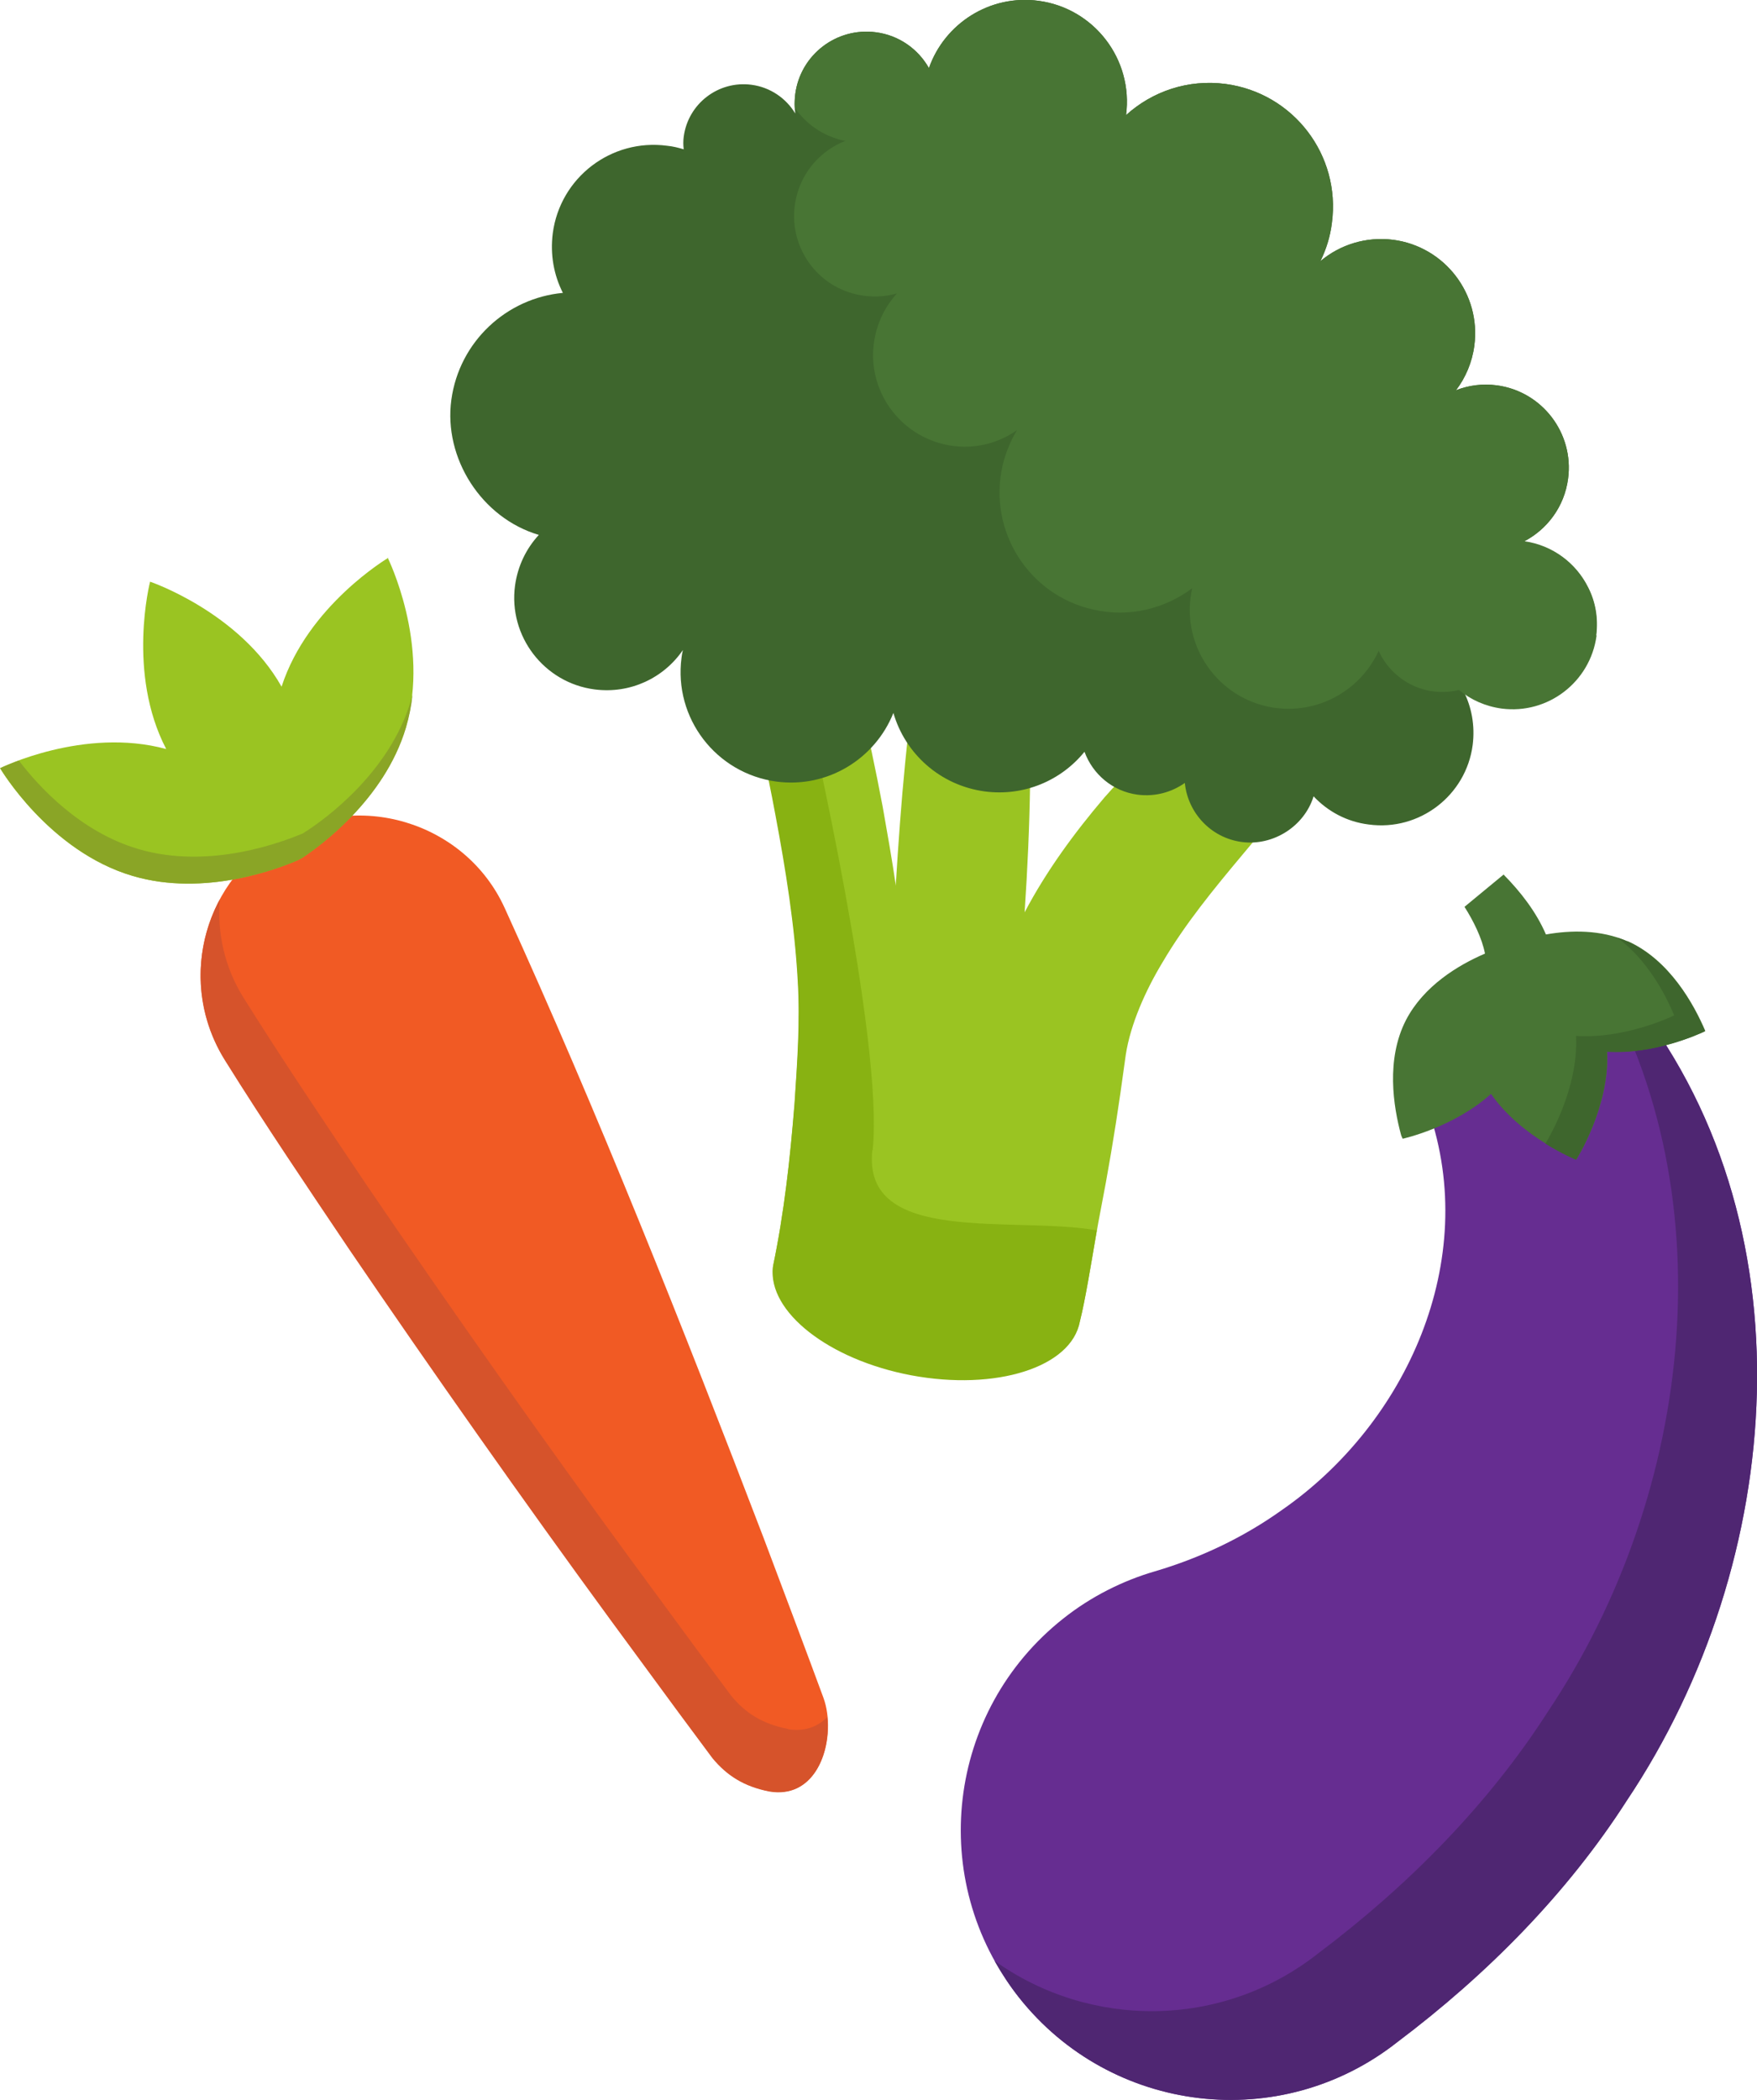 <svg id="Vegan-color" xmlns="http://www.w3.org/2000/svg" viewBox="0 0 64.27 76.79">
  <g>
    <path
      d="m59.51,36.22c6.85,8.39,5.83,20.91,0,29.61-2.18,3.4-5.12,6.37-8.39,8.83-4.27,3.38-10.47,2.65-13.85-1.63-3.38-4.27-2.65-10.47,1.63-13.85,1.01-.8,2.17-1.38,3.34-1.72,1.63-.48,3.22-1.22,4.66-2.25,4.55-3.16,7.25-9.11,5.36-14.59-1.84-4.66,4.04-8.18,7.26-4.41h-.01Z"
      style="fill: #662d91;" />
    <path
      d="m59.51,36.22c-.42-.49-.89-.86-1.37-1.12,5.13,8.28,3.84,19.49-1.52,27.49-2.18,3.4-5.12,6.37-8.39,8.83-3.53,2.79-8.37,2.77-11.85.28.26.46.55.91.89,1.34,3.38,4.27,9.58,5,13.85,1.63,3.27-2.46,6.21-5.43,8.39-8.83,5.83-8.71,6.85-21.22,0-29.61h0Z"
      style="fill: #4f2672;" />
    <path
      d="m59.53,34.42c-.98-.43-2.07-.41-2.98-.25-.36-.83-.92-1.55-1.55-2.19l-1.43,1.18c.32.5.64,1.14.75,1.71-.98.42-2.24,1.18-2.89,2.43-.74,1.44-.46,3.17-.18,4.2.03.09.06.14.06.14,0,0,1.87-.41,3.23-1.64,1.12,1.61,3.12,2.4,3.12,2.4,0,0,1.23-1.92,1.13-3.95,1.72.11,3.36-.64,3.59-.75-.41-.96-1.3-2.6-2.85-3.29h0Z"
      style="fill: #487534;" />
    <path
      d="m59.15,34.28c1.09.8,1.76,2.05,2.09,2.85-.23.11-1.87.86-3.59.75.1,1.95-1.04,3.8-1.12,3.94.63.39,1.12.59,1.12.59,0,0,1.23-1.92,1.13-3.95,1.72.11,3.36-.64,3.59-.75-.41-.96-1.3-2.6-2.85-3.29-.12-.05-.25-.1-.38-.14h.01Z"
      style="fill: #3e662d;" />
  </g>
  <g>
    <g>
      <path
        d="m48.51,27.33l-2.88-2.31c-1.06.52-2.01,1.18-2.88,1.88-.86.7-1.64,1.45-2.35,2.26-1.09,1.28-2.12,2.68-2.92,4.2.21-3.13.29-6.27.1-9.43l-3.9-.39c-.49,2.9-.73,5.83-.91,8.77v.08c-.14-.96-.31-1.92-.48-2.88-.5-2.65-1.12-5.29-1.87-7.92l-3.8.44c.26,1.01.52,2.05.76,3.07.36,1.53.7,3.09.99,4.62.38,2.02.71,4.07.82,6.09.09,1.52-.02,3.01-.12,4.51-.16,2-.38,4-.79,5.96h0c-.18,1.63,2.04,3.38,5.06,3.95,3.1.58,5.86-.29,6.17-1.96.24-.95.55-3,.74-3.96.28-1.43.52-2.86.73-4.31l.2-1.43c.17-1.11.72-2.35,1.35-3.39,1.64-2.79,4.2-5.12,5.98-7.86h-.01Z"
        style="fill: #9ac422;" />
      <path
        d="m31.92,42.06c.43-3.95-2.35-15.98-2.35-15.98l-1.71,1.24c.18.82.35,1.65.5,2.46.38,2.02.71,4.07.82,6.09.09,1.52-.02,3.01-.12,4.51-.16,2-.38,4-.79,5.96h0c-.18,1.63,2.04,3.38,5.06,3.95,3.1.58,5.86-.29,6.17-1.96.2-.78.44-2.28.62-3.34-3.05-.54-8.6.58-8.21-2.94h0Z"
        style="fill: #88b212;" />
    </g>
    <path
      d="m55.78,19.82h-.07c.87-.44,1.52-1.28,1.65-2.32.22-1.66-.95-3.19-2.61-3.41-.52-.07-1.03,0-1.49.18h0c.35-.46.59-1.02.67-1.63.25-1.89-1.08-3.62-2.96-3.87-1-.13-1.96.18-2.67.78.21-.43.36-.9.42-1.4.33-2.48-1.41-4.75-3.89-5.08-1.37-.18-2.68.27-3.64,1.14.27-2.04-1.17-3.91-3.2-4.18-1.78-.24-3.44.83-4.01,2.46-.39-.69-1.09-1.2-1.94-1.31-1.44-.19-2.76.82-2.95,2.26-.03.24-.03.48,0,.71-.33-.55-.91-.96-1.6-1.05-1.21-.16-2.32.69-2.48,1.9-.02.15-.02.31,0,.46-.2-.06-.4-.11-.61-.13-2.04-.27-3.91,1.16-4.18,3.2-.1.78.04,1.53.37,2.18-2.06.19-3.79,1.78-4.08,3.91s1.1,4.32,3.2,4.94c-.46.5-.77,1.13-.87,1.85-.25,1.85,1.06,3.56,2.91,3.8,1.31.17,2.53-.42,3.23-1.44-.02.09-.04.18-.05.28-.29,2.21,1.26,4.23,3.47,4.53,1.87.25,3.61-.83,4.28-2.51.43,1.49,1.71,2.65,3.34,2.87,1.44.19,2.8-.4,3.65-1.45.3.82,1.03,1.45,1.95,1.57.63.08,1.24-.09,1.72-.43.11,1.09.95,2.01,2.09,2.16s2.28-.57,2.62-1.67c.52.55,1.21.93,2.02,1.03,1.85.25,3.56-1.06,3.8-2.91.09-.71-.04-1.39-.34-1.98.41.31.9.52,1.44.59,1.66.22,3.19-.95,3.41-2.61s-.95-3.19-2.61-3.41h.02Zm-8.62,6.6h-.02.02s0,0,0,0Z"
      style="fill: #3e662d;" />
    <path
      d="m58.39,23.23c.08-.63-.03-1.24-.3-1.76-.44-.88-1.29-1.53-2.33-1.68.84-.44,1.46-1.27,1.6-2.29.22-1.66-.95-3.19-2.61-3.41-.52-.07-1.03,0-1.49.18h0c.35-.46.59-1.02.67-1.63.25-1.89-1.08-3.62-2.96-3.87-1-.13-1.96.18-2.67.78.21-.43.36-.9.42-1.4.33-2.48-1.41-4.75-3.89-5.08-1.37-.18-2.68.27-3.64,1.14.27-2.04-1.17-3.91-3.2-4.18-1.78-.24-3.44.83-4.01,2.46-.39-.69-1.09-1.2-1.94-1.31-1.44-.19-2.76.82-2.95,2.26-.02.17-.03.33-.02.5.41.59,1.03,1.03,1.78,1.2.02,0,.04,0,.07.01-.88.35-1.58,1.11-1.8,2.1-.36,1.59.64,3.17,2.23,3.52.5.11,1,.09,1.46-.04h0c-.38.42-.66.93-.79,1.52-.41,1.8.73,3.59,2.53,4,.96.22,1.91,0,2.65-.52-.24.4-.42.84-.53,1.31-.53,2.37.95,4.72,3.32,5.25,1.31.3,2.62-.03,3.62-.78-.44,1.95.79,3.88,2.73,4.32,1.7.38,3.39-.5,4.09-2.03.32.7.95,1.25,1.76,1.44.4.09.8.08,1.18-.01.43.36.97.6,1.56.68,1.69.22,3.24-.97,3.47-2.66h0v-.02Z"
      style="fill: #487534;" />
  </g>
  <g>
    <path
      d="m18.46,33.2c3.41,7.48,6.53,15.35,9.47,23.03.48,1.27,1.74,4.62,2.19,5.85.5,1.37-.1,3.73-1.97,3.42-.92-.18-1.55-.57-2.08-1.22l-1.24-1.67-2.47-3.36c-3.17-4.33-6.55-9.13-9.58-13.58-1.54-2.29-3.09-4.59-4.55-6.92-1.71-2.73-.88-6.33,1.85-8.04,2.94-1.87,6.94-.67,8.38,2.49h0Z"
      style="fill: #f15a24;" />
    <path
      d="m28.82,63.22c-.92-.18-1.55-.57-2.08-1.22l-1.24-1.67-2.47-3.36c-3.17-4.33-6.55-9.13-9.58-13.58-1.54-2.29-3.09-4.59-4.55-6.92-.69-1.11-.96-2.37-.86-3.58-.96,1.79-.97,4.02.18,5.87,1.46,2.34,3.01,4.63,4.55,6.92,3.03,4.45,6.41,9.25,9.58,13.58l2.47,3.36,1.24,1.67c.53.64,1.16,1.04,2.08,1.22,1.59.27,2.26-1.38,2.12-2.72-.35.35-.82.54-1.44.44h0Z"
      style="fill: #d6532b;" />
    <path
      d="m14.2,20.4s-2.94,1.74-3.9,4.71c-1.54-2.73-4.81-3.84-4.81-3.84,0,0-.86,3.34.59,6.12-3.01-.82-6.08.7-6.08.7,0,0,1.79,3.04,4.85,3.94,2.64.78,5.36-.28,6.05-.58h0s.03-.01.07-.04h0s.08-.04.08-.04h0c.63-.42,3-2.12,3.79-4.76.91-3.06-.66-6.22-.66-6.22h.02Z"
      style="fill: #9ac422;" />
    <path
      d="m15.09,25.4c-.02.07-.04.14-.06.22-.78,2.64-3.16,4.34-3.79,4.75h0s-.03.02-.08.05h0s-.07.05-.07.05h0c-.69.29-3.41,1.36-6.05.57-2.11-.63-3.62-2.27-4.35-3.23-.43.16-.68.28-.68.28,0,0,1.79,3.04,4.85,3.94,2.64.78,5.36-.28,6.05-.58h0s.03-.01.07-.04h0s.08-.04.08-.04h0c.63-.42,3-2.12,3.79-4.76.12-.41.2-.81.24-1.21Z"
      style="fill: #8aa526;" />
  </g>
</svg>